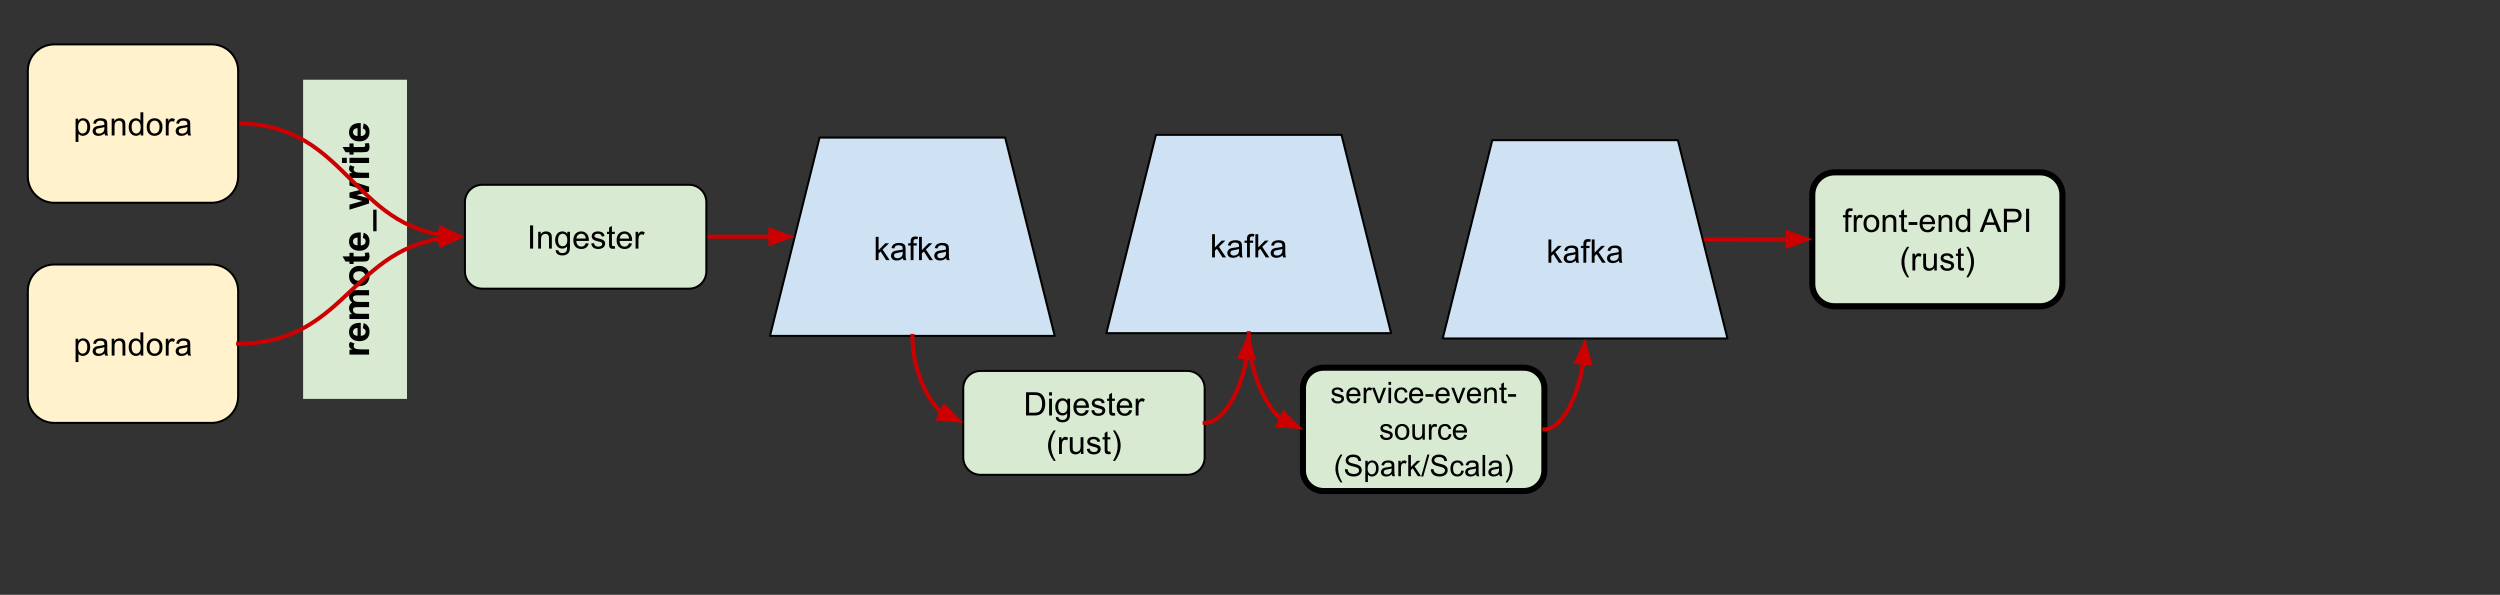 <svg version="1.1" viewBox="0.0 0.0 1232.53 293.244" fill="none" stroke="none" stroke-linecap="square" stroke-miterlimit="10" xmlns:xlink="http://www.w3.org/1999/xlink" xmlns="http://www.w3.org/2000/svg"><rect x="0.0" y="0.0" width="1232.53" height="293.244" fill="#333333" stroke="none"/><clipPath id="p.0"><path d="m0 0l1232.53 0l0 293.244l-1232.53 0l0 -293.244z" clip-rule="nonzero"/></clipPath><g clip-path="url(#p.0)"><path fill="#000000" fill-opacity="0.0" d="m0 0l1232.53 0l0 293.244l-1232.53 0z" fill-rule="evenodd"/><path fill="#d9ead3" d="m149.436 196.661l0 -157.354l51.213 0l0 157.354z" fill-rule="evenodd"/><path fill="#000000" d="m181.962 172.251l0 2.562l-9.672 0l0 -2.375l1.375 0q-0.984 -0.609 -1.281 -1.094q-0.312 -0.484 -0.312 -1.109q0 -0.875 0.484 -1.688l2.234 0.797q-0.422 0.641 -0.422 1.203q0 0.531 0.297 0.906q0.297 0.375 1.078 0.594q0.766 0.203 3.234 0.203l2.984 0zm-3.078 -10.401l0.422 -2.547q1.406 0.484 2.141 1.547q0.734 1.062 0.734 2.656q0 2.516 -1.656 3.734q-1.312 0.953 -3.328 0.953q-2.406 0 -3.766 -1.25q-1.359 -1.266 -1.359 -3.188q0 -2.156 1.422 -3.406q1.422 -1.25 4.375 -1.188l0 6.406q1.141 -0.031 1.781 -0.609q0.625 -0.594 0.625 -1.484q0 -0.594 -0.328 -1.0q-0.328 -0.422 -1.062 -0.625zm-2.594 -0.156q-1.109 0.031 -1.688 0.578q-0.578 0.547 -0.578 1.328q0 0.844 0.609 1.391q0.609 0.547 1.656 0.531l0 -3.828zm-4.0 -4.423l0 -2.359l1.312 0q-1.531 -1.266 -1.531 -3.016q0 -0.938 0.391 -1.609q0.375 -0.688 1.141 -1.125q-0.766 -0.641 -1.141 -1.375q-0.391 -0.75 -0.391 -1.578q0 -1.062 0.438 -1.797q0.422 -0.75 1.266 -1.109q0.625 -0.266 2.0 -0.266l6.188 0l0 2.562l-5.531 0q-1.438 0 -1.859 0.266q-0.547 0.344 -0.547 1.094q0 0.531 0.328 1.016q0.328 0.469 0.969 0.672q0.625 0.203 2.0 0.203l4.641 0l0 2.562l-5.297 0q-1.422 0 -1.828 0.141q-0.406 0.141 -0.609 0.422q-0.203 0.281 -0.203 0.781q0 0.594 0.328 1.062q0.312 0.469 0.922 0.688q0.594 0.203 1.984 0.203l4.703 0l0 2.562l-9.672 0zm4.703 -16.198q-1.281 0 -2.469 -0.625q-1.203 -0.625 -1.828 -1.781q-0.625 -1.156 -0.625 -2.578q0 -2.188 1.422 -3.594q1.422 -1.406 3.609 -1.406q2.188 0 3.641 1.422q1.438 1.422 1.438 3.562q0 1.328 -0.594 2.547q-0.609 1.203 -1.766 1.828q-1.172 0.625 -2.828 0.625zm0.125 -2.625q1.453 0 2.219 -0.672q0.75 -0.688 0.75 -1.688q0 -1.0 -0.75 -1.672q-0.766 -0.688 -2.234 -0.688q-1.422 0 -2.188 0.688q-0.766 0.672 -0.766 1.672q0 1.0 0.766 1.688q0.766 0.672 2.203 0.672zm-4.828 -13.802l2.031 0l0 1.75l3.906 0q1.188 0 1.391 -0.047q0.188 -0.047 0.312 -0.219q0.125 -0.188 0.125 -0.438q0 -0.359 -0.25 -1.031l2.0 -0.219q0.375 0.891 0.375 2.016q0 0.703 -0.234 1.266q-0.234 0.547 -0.594 0.812q-0.375 0.25 -1.0 0.344q-0.453 0.094 -1.812 0.094l-4.219 0l0 1.172l-2.031 0l0 -1.172l-1.922 0l-1.5 -2.578l3.422 0l0 -1.75zm6.594 -7.369l0.422 -2.547q1.406 0.484 2.141 1.547q0.734 1.062 0.734 2.656q0 2.516 -1.656 3.734q-1.312 0.953 -3.328 0.953q-2.406 0 -3.766 -1.25q-1.359 -1.266 -1.359 -3.188q0 -2.156 1.422 -3.406q1.422 -1.25 4.375 -1.188l0 6.406q1.141 -0.031 1.781 -0.609q0.625 -0.594 0.625 -1.484q0 -0.594 -0.328 -1.0q-0.328 -0.422 -1.062 -0.625zm-2.594 -0.156q-1.109 0.031 -1.688 0.578q-0.578 0.547 -0.578 1.328q0 0.844 0.609 1.391q0.609 0.547 1.656 0.531l0 -3.828zm9.359 -3.11l-1.656 0l0 -10.641l1.656 0l0 10.641zm-3.688 -13.688l-9.672 3.062l0 -2.484l6.344 -1.812l-6.344 -1.672l0 -2.469l6.344 -1.609l-6.344 -1.859l0 -2.516l9.672 3.109l0 2.453l-6.219 1.672l6.219 1.641l0 2.484zm0 -15.168l0 2.562l-9.672 0l0 -2.375l1.375 0q-0.984 -0.609 -1.281 -1.094q-0.312 -0.484 -0.312 -1.109q0 -0.875 0.484 -1.688l2.234 0.797q-0.422 0.641 -0.422 1.203q0 0.531 0.297 0.906q0.297 0.375 1.078 0.594q0.766 0.203 3.234 0.203l2.984 0zm-10.984 -4.807l-2.375 0l0 -2.562l2.375 0l0 2.562zm10.984 0l-9.672 0l0 -2.562l9.672 0l0 2.562zm-9.672 -9.621l2.031 0l0 1.75l3.906 0q1.188 0 1.391 -0.047q0.188 -0.047 0.312 -0.219q0.125 -0.188 0.125 -0.438q0 -0.359 -0.25 -1.031l2.0 -0.219q0.375 0.891 0.375 2.016q0 0.703 -0.234 1.266q-0.234 0.547 -0.594 0.812q-0.375 0.25 -1.0 0.344q-0.453 0.094 -1.812 0.094l-4.219 0l0 1.172l-2.031 0l0 -1.172l-1.922 0l-1.5 -2.578l3.422 0l0 -1.75zm6.594 -7.369l0.422 -2.547q1.406 0.484 2.141 1.547q0.734 1.062 0.734 2.656q0 2.516 -1.656 3.734q-1.312 0.953 -3.328 0.953q-2.406 0 -3.766 -1.25q-1.359 -1.266 -1.359 -3.188q0 -2.156 1.422 -3.406q1.422 -1.25 4.375 -1.188l0 6.406q1.141 -0.031 1.781 -0.609q0.625 -0.594 0.625 -1.484q0 -0.594 -0.328 -1q-0.328 -0.422 -1.062 -0.625zm-2.594 -0.156q-1.109 0.031 -1.688 0.578q-0.578 0.547 -0.578 1.328q0 0.844 0.609 1.391q0.609 0.547 1.656 0.531l0 -3.828z" fill-rule="nonzero"/><path fill="#fff2cc" d="m13.719 143.423l0 0c0 -7.187 5.826 -13.013 13.013 -13.013l77.658 0c3.451 0 6.761 1.371 9.202 3.812c2.44 2.44 3.812 5.75 3.812 9.202l0 52.052c0 7.187 -5.826 13.013 -13.013 13.013l-77.658 0l0 0c-7.187 0 -13.013 -5.826 -13.013 -13.013z" fill-rule="evenodd"/><path stroke="#000000" stroke-width="1.0" stroke-linejoin="round" stroke-linecap="butt" d="m13.719 143.423l0 0c0 -7.187 5.826 -13.013 13.013 -13.013l77.658 0c3.451 0 6.761 1.371 9.202 3.812c2.44 2.44 3.812 5.75 3.812 9.202l0 52.052c0 7.187 -5.826 13.013 -13.013 13.013l-77.658 0l0 0c-7.187 0 -13.013 -5.826 -13.013 -13.013z" fill-rule="evenodd"/><path fill="#000000" d="m37.265 178.496l0 -11.484l1.281 0l0 1.078q0.453 -0.641 1.016 -0.953q0.578 -0.312 1.391 -0.312q1.062 0 1.875 0.547q0.812 0.547 1.219 1.547q0.422 0.984 0.422 2.172q0 1.281 -0.469 2.297q-0.453 1.016 -1.328 1.562q-0.859 0.547 -1.828 0.547q-0.703 0 -1.266 -0.297q-0.547 -0.297 -0.906 -0.75l0 4.047l-1.406 0zm1.266 -7.297q0 1.609 0.641 2.375q0.656 0.766 1.578 0.766q0.938 0 1.609 -0.797q0.672 -0.797 0.672 -2.453q0 -1.594 -0.656 -2.375q-0.656 -0.797 -1.562 -0.797q-0.891 0 -1.594 0.844q-0.688 0.844 -0.688 2.438zm13.039 3.078q-0.781 0.672 -1.5 0.953q-0.719 0.266 -1.547 0.266q-1.375 0 -2.109 -0.672q-0.734 -0.672 -0.734 -1.703q0 -0.609 0.281 -1.109q0.281 -0.516 0.719 -0.812q0.453 -0.312 1.016 -0.469q0.422 -0.109 1.25 -0.203q1.703 -0.203 2.516 -0.484q0 -0.297 0 -0.375q0 -0.859 -0.391 -1.203q-0.547 -0.484 -1.609 -0.484q-0.984 0 -1.469 0.359q-0.469 0.344 -0.688 1.219l-1.375 -0.188q0.188 -0.875 0.609 -1.422q0.438 -0.547 1.25 -0.828q0.812 -0.297 1.875 -0.297q1.062 0 1.719 0.25q0.672 0.25 0.984 0.625q0.312 0.375 0.438 0.953q0.078 0.359 0.078 1.297l0 1.875q0 1.969 0.078 2.484q0.094 0.516 0.359 1.0l-1.469 0q-0.219 -0.438 -0.281 -1.031zm-0.109 -3.141q-0.766 0.312 -2.297 0.531q-0.875 0.125 -1.234 0.281q-0.359 0.156 -0.562 0.469q-0.188 0.297 -0.188 0.656q0 0.562 0.422 0.938q0.438 0.375 1.25 0.375q0.812 0 1.438 -0.344q0.641 -0.359 0.938 -0.984q0.234 -0.469 0.234 -1.406l0 -0.516zm3.602 4.172l0 -8.297l1.266 0l0 1.172q0.906 -1.359 2.641 -1.359q0.75 0 1.375 0.266q0.625 0.266 0.938 0.703q0.312 0.438 0.438 1.047q0.078 0.391 0.078 1.359l0 5.109l-1.406 0l0 -5.047q0 -0.859 -0.172 -1.281q-0.156 -0.438 -0.578 -0.688q-0.406 -0.25 -0.969 -0.25q-0.906 0 -1.562 0.578q-0.641 0.562 -0.641 2.156l0 4.531l-1.406 0zm14.273 0l0 -1.047q-0.781 1.234 -2.312 1.234q-1.0 0 -1.828 -0.547q-0.828 -0.547 -1.297 -1.531q-0.453 -0.984 -0.453 -2.25q0 -1.25 0.406 -2.25q0.422 -1.016 1.25 -1.547q0.828 -0.547 1.859 -0.547q0.75 0 1.328 0.312q0.594 0.312 0.953 0.828l0 -4.109l1.406 0l0 11.453l-1.312 0zm-4.438 -4.141q0 1.594 0.672 2.391q0.672 0.781 1.578 0.781q0.922 0 1.562 -0.75q0.656 -0.766 0.656 -2.312q0 -1.703 -0.656 -2.5q-0.656 -0.797 -1.625 -0.797q-0.938 0 -1.562 0.766q-0.625 0.766 -0.625 2.422zm7.43 -0.016q0 -2.297 1.281 -3.406q1.078 -0.922 2.609 -0.922q1.719 0 2.797 1.125q1.094 1.109 1.094 3.094q0 1.594 -0.484 2.516q-0.484 0.922 -1.406 1.438q-0.906 0.5 -2.0 0.5q-1.734 0 -2.812 -1.109q-1.078 -1.125 -1.078 -3.234zm1.453 0q0 1.594 0.688 2.391q0.703 0.797 1.75 0.797q1.047 0 1.734 -0.797q0.703 -0.797 0.703 -2.438q0 -1.531 -0.703 -2.328q-0.688 -0.797 -1.734 -0.797q-1.047 0 -1.75 0.797q-0.688 0.781 -0.688 2.375zm7.961 4.156l0 -8.297l1.266 0l0 1.25q0.484 -0.875 0.891 -1.156q0.406 -0.281 0.906 -0.281q0.703 0 1.438 0.453l-0.484 1.297q-0.516 -0.297 -1.031 -0.297q-0.453 0 -0.828 0.281q-0.359 0.266 -0.516 0.766q-0.234 0.75 -0.234 1.641l0 4.344l-1.406 0zm10.75 -1.031q-0.781 0.672 -1.5 0.953q-0.719 0.266 -1.547 0.266q-1.375 0 -2.109 -0.672q-0.734 -0.672 -0.734 -1.703q0 -0.609 0.281 -1.109q0.281 -0.516 0.719 -0.812q0.453 -0.312 1.016 -0.469q0.422 -0.109 1.25 -0.203q1.703 -0.203 2.516 -0.484q0 -0.297 0 -0.375q0 -0.859 -0.391 -1.203q-0.547 -0.484 -1.609 -0.484q-0.984 0 -1.469 0.359q-0.469 0.344 -0.688 1.219l-1.375 -0.188q0.188 -0.875 0.609 -1.422q0.438 -0.547 1.25 -0.828q0.812 -0.297 1.875 -0.297q1.062 0 1.719 0.25q0.672 0.25 0.984 0.625q0.312 0.375 0.438 0.953q0.078 0.359 0.078 1.297l0 1.875q0 1.969 0.078 2.484q0.094 0.516 0.359 1.0l-1.469 0q-0.219 -0.438 -0.281 -1.031zm-0.109 -3.141q-0.766 0.312 -2.297 0.531q-0.875 0.125 -1.234 0.281q-0.359 0.156 -0.562 0.469q-0.188 0.297 -0.188 0.656q0 0.562 0.422 0.938q0.438 0.375 1.25 0.375q0.812 0 1.438 -0.344q0.641 -0.359 0.938 -0.984q0.234 -0.469 0.234 -1.406l0 -0.516z" fill-rule="nonzero"/><path fill="#cfe2f3" d="m379.611 165.591l24.441 -97.764l91.496 0l24.441 97.764z" fill-rule="evenodd"/><path stroke="#000000" stroke-width="1.0" stroke-linejoin="round" stroke-linecap="butt" d="m379.611 165.591l24.441 -97.764l91.496 0l24.441 97.764z" fill-rule="evenodd"/><path fill="#000000" d="m431.742 128.242l0 -11.453l1.406 0l0 6.531l3.328 -3.375l1.828 0l-3.172 3.078l3.484 5.219l-1.734 0l-2.734 -4.25l-1.0 0.953l0 3.297l-1.406 0zm13.406 -1.031q-0.781 0.672 -1.5 0.953q-0.719 0.266 -1.547 0.266q-1.375 0 -2.109 -0.672q-0.734 -0.672 -0.734 -1.703q0 -0.609 0.281 -1.109q0.281 -0.516 0.719 -0.812q0.453 -0.312 1.016 -0.469q0.422 -0.109 1.25 -0.203q1.703 -0.203 2.516 -0.484q0 -0.297 0 -0.375q0 -0.859 -0.391 -1.203q-0.547 -0.484 -1.609 -0.484q-0.984 0 -1.469 0.359q-0.469 0.344 -0.688 1.219l-1.375 -0.188q0.188 -0.875 0.609 -1.422q0.438 -0.547 1.25 -0.828q0.812 -0.297 1.875 -0.297q1.062 0 1.719 0.25q0.672 0.25 0.984 0.625q0.312 0.375 0.438 0.953q0.078 0.359 0.078 1.297l0 1.875q0 1.969 0.078 2.484q0.094 0.516 0.359 1l-1.469 0q-0.219 -0.437 -0.281 -1.031zm-0.109 -3.141q-0.766 0.312 -2.297 0.531q-0.875 0.125 -1.234 0.281q-0.359 0.156 -0.562 0.469q-0.188 0.297 -0.188 0.656q0 0.562 0.422 0.938q0.438 0.375 1.25 0.375q0.812 0 1.438 -0.344q0.641 -0.359 0.938 -0.984q0.234 -0.469 0.234 -1.406l0 -0.516zm3.93 4.172l0 -7.203l-1.234 0l0 -1.094l1.234 0l0 -0.891q0 -0.828 0.156 -1.234q0.203 -0.547 0.703 -0.891q0.516 -0.344 1.438 -0.344q0.594 0 1.312 0.141l-0.203 1.234q-0.438 -0.078 -0.828 -0.078q-0.641 0 -0.906 0.281q-0.266 0.266 -0.266 1.016l0 0.766l1.609 0l0 1.094l-1.609 0l0 7.203l-1.406 0zm4.117 0l0 -11.453l1.406 0l0 6.531l3.328 -3.375l1.828 0l-3.172 3.078l3.484 5.219l-1.734 0l-2.734 -4.25l-1.0 0.953l0 3.297l-1.406 0zm13.406 -1.031q-0.781 0.672 -1.5 0.953q-0.719 0.266 -1.547 0.266q-1.375 0 -2.109 -0.672q-0.734 -0.672 -0.734 -1.703q0 -0.609 0.281 -1.109q0.281 -0.516 0.719 -0.812q0.453 -0.312 1.016 -0.469q0.422 -0.109 1.25 -0.203q1.703 -0.203 2.516 -0.484q0 -0.297 0 -0.375q0 -0.859 -0.391 -1.203q-0.547 -0.484 -1.609 -0.484q-0.984 0 -1.469 0.359q-0.469 0.344 -0.688 1.219l-1.375 -0.188q0.188 -0.875 0.609 -1.422q0.438 -0.547 1.25 -0.828q0.812 -0.297 1.875 -0.297q1.062 0 1.719 0.25q0.672 0.25 0.984 0.625q0.312 0.375 0.438 0.953q0.078 0.359 0.078 1.297l0 1.875q0 1.969 0.078 2.484q0.094 0.516 0.359 1l-1.469 0q-0.219 -0.437 -0.281 -1.031zm-0.109 -3.141q-0.766 0.312 -2.297 0.531q-0.875 0.125 -1.234 0.281q-0.359 0.156 -0.562 0.469q-0.188 0.297 -0.188 0.656q0 0.562 0.422 0.938q0.438 0.375 1.25 0.375q0.812 0 1.438 -0.344q0.641 -0.359 0.938 -0.984q0.234 -0.469 0.234 -1.406l0 -0.516z" fill-rule="nonzero"/><path fill="#d9ead3" d="m474.892 191.409l0 0c0 -4.714 3.822 -8.536 8.536 -8.536l101.952 0c2.264 0 4.435 0.899 6.036 2.5c1.601 1.601 2.5 3.772 2.5 6.036l0 34.141c0 4.714 -3.822 8.536 -8.536 8.536l-101.952 0c-4.714 0 -8.536 -3.822 -8.536 -8.536z" fill-rule="evenodd"/><path stroke="#000000" stroke-width="1.0" stroke-linejoin="round" stroke-linecap="butt" d="m474.892 191.409l0 0c0 -4.714 3.822 -8.536 8.536 -8.536l101.952 0c2.264 0 4.435 0.899 6.036 2.5c1.601 1.601 2.5 3.772 2.5 6.036l0 34.141c0 4.714 -3.822 8.536 -8.536 8.536l-101.952 0c-4.714 0 -8.536 -3.822 -8.536 -8.536z" fill-rule="evenodd"/><path fill="#000000" d="m505.85 204.84l0 -11.453l3.953 0q1.328 0 2.031 0.156q0.984 0.234 1.687 0.828q0.906 0.766 1.344 1.953q0.453 1.188 0.453 2.719q0 1.312 -0.312 2.328q-0.297 1.0 -0.781 1.656q-0.469 0.656 -1.031 1.047q-0.562 0.375 -1.375 0.578q-0.797 0.188 -1.828 0.188l-4.141 0zm1.516 -1.359l2.453 0q1.125 0 1.766 -0.203q0.656 -0.219 1.031 -0.594q0.547 -0.547 0.844 -1.453q0.297 -0.906 0.297 -2.203q0 -1.797 -0.594 -2.766q-0.578 -0.969 -1.422 -1.297q-0.609 -0.234 -1.969 -0.234l-2.406 0l0 8.75zm9.867 -8.484l0 -1.609l1.406 0l0 1.609l-1.406 0zm0 9.844l0 -8.297l1.406 0l0 8.297l-1.406 0zm3.289 0.688l1.375 0.203q0.078 0.641 0.469 0.922q0.531 0.391 1.438 0.391q0.969 0 1.5 -0.391q0.531 -0.391 0.719 -1.094q0.109 -0.422 0.109 -1.812q-0.922 1.094 -2.297 1.094q-1.719 0 -2.656 -1.234q-0.938 -1.234 -0.938 -2.969q0 -1.188 0.422 -2.188q0.438 -1.0 1.25 -1.547q0.828 -0.547 1.922 -0.547q1.469 0 2.422 1.188l0 -1.0l1.297 0l0 7.172q0 1.938 -0.391 2.75q-0.391 0.812 -1.25 1.281q-0.859 0.469 -2.109 0.469q-1.484 0 -2.406 -0.672q-0.906 -0.672 -0.875 -2.016zm1.172 -4.984q0 1.625 0.641 2.375q0.656 0.75 1.625 0.75q0.969 0 1.625 -0.734q0.656 -0.75 0.656 -2.344q0 -1.531 -0.672 -2.297q-0.672 -0.781 -1.625 -0.781q-0.938 0 -1.594 0.766q-0.656 0.766 -0.656 2.266zm13.664 1.625l1.453 0.172q-0.344 1.281 -1.281 1.984q-0.922 0.703 -2.359 0.703q-1.828 0 -2.891 -1.125q-1.062 -1.125 -1.062 -3.141q0 -2.094 1.078 -3.25q1.078 -1.156 2.797 -1.156q1.656 0 2.703 1.141q1.062 1.125 1.062 3.172q0 0.125 0 0.375l-6.188 0q0.078 1.375 0.766 2.109q0.703 0.719 1.734 0.719q0.781 0 1.328 -0.406q0.547 -0.406 0.859 -1.297zm-4.609 -2.281l4.625 0q-0.094 -1.047 -0.531 -1.562q-0.672 -0.812 -1.734 -0.812q-0.969 0 -1.641 0.656q-0.656 0.641 -0.719 1.719zm7.273 2.469l1.391 -0.219q0.109 0.844 0.641 1.297q0.547 0.438 1.5 0.438q0.969 0 1.438 -0.391q0.469 -0.406 0.469 -0.938q0 -0.469 -0.406 -0.75q-0.297 -0.188 -1.438 -0.469q-1.547 -0.391 -2.156 -0.672q-0.594 -0.297 -0.906 -0.797q-0.297 -0.5 -0.297 -1.109q0 -0.562 0.25 -1.031q0.25 -0.469 0.688 -0.781q0.328 -0.25 0.891 -0.406q0.578 -0.172 1.219 -0.172q0.984 0 1.719 0.281q0.734 0.281 1.078 0.766q0.359 0.469 0.5 1.281l-1.375 0.188q-0.094 -0.641 -0.547 -1.0q-0.453 -0.359 -1.266 -0.359q-0.969 0 -1.391 0.328q-0.406 0.312 -0.406 0.734q0 0.281 0.172 0.5q0.172 0.219 0.531 0.375q0.219 0.078 1.25 0.359q1.484 0.391 2.078 0.656q0.594 0.25 0.922 0.734q0.344 0.484 0.344 1.203q0 0.703 -0.422 1.328q-0.406 0.609 -1.188 0.953q-0.766 0.344 -1.734 0.344q-1.625 0 -2.469 -0.672q-0.844 -0.672 -1.078 -2.0zm11.625 1.219l0.203 1.25q-0.594 0.125 -1.062 0.125q-0.766 0 -1.188 -0.234q-0.422 -0.25 -0.594 -0.641q-0.172 -0.406 -0.172 -1.672l0 -4.766l-1.031 0l0 -1.094l1.031 0l0 -2.062l1.406 -0.844l0 2.906l1.406 0l0 1.094l-1.406 0l0 4.844q0 0.609 0.062 0.781q0.078 0.172 0.25 0.281q0.172 0.094 0.484 0.094q0.234 0 0.609 -0.062zm7.055 -1.406l1.453 0.172q-0.344 1.281 -1.281 1.984q-0.922 0.703 -2.359 0.703q-1.828 0 -2.891 -1.125q-1.062 -1.125 -1.062 -3.141q0 -2.094 1.078 -3.25q1.078 -1.156 2.797 -1.156q1.656 0 2.703 1.141q1.062 1.125 1.062 3.172q0 0.125 0 0.375l-6.188 0q0.078 1.375 0.766 2.109q0.703 0.719 1.734 0.719q0.781 0 1.328 -0.406q0.547 -0.406 0.859 -1.297zm-4.609 -2.281l4.625 0q-0.094 -1.047 -0.531 -1.562q-0.672 -0.812 -1.734 -0.812q-0.969 0 -1.641 0.656q-0.656 0.641 -0.719 1.719zm7.82 4.953l0 -8.297l1.266 0l0 1.25q0.484 -0.875 0.891 -1.156q0.406 -0.281 0.906 -0.281q0.703 0 1.438 0.453l-0.484 1.297q-0.516 -0.297 -1.031 -0.297q-0.453 0 -0.828 0.281q-0.359 0.266 -0.516 0.766q-0.234 0.75 -0.234 1.641l0 4.344l-1.406 0z" fill-rule="nonzero"/><path fill="#000000" d="m519.49 227.215q-1.172 -1.469 -1.984 -3.438q-0.797 -1.984 -0.797 -4.094q0 -1.859 0.609 -3.562q0.703 -1.969 2.172 -3.938l1.0 0q-0.938 1.625 -1.25 2.328q-0.469 1.078 -0.75 2.25q-0.328 1.453 -0.328 2.938q0 3.75 2.328 7.516l-1.0 0zm2.625 -3.375l0 -8.297l1.266 0l0 1.25q0.484 -0.875 0.891 -1.156q0.406 -0.281 0.906 -0.281q0.703 0 1.438 0.453l-0.484 1.297q-0.516 -0.297 -1.031 -0.297q-0.453 0 -0.828 0.281q-0.359 0.266 -0.516 0.766q-0.234 0.75 -0.234 1.641l0 4.344l-1.406 0zm10.781 0l0 -1.219q-0.969 1.406 -2.641 1.406q-0.734 0 -1.375 -0.281q-0.625 -0.281 -0.938 -0.703q-0.312 -0.438 -0.438 -1.047q-0.078 -0.422 -0.078 -1.312l0 -5.141l1.406 0l0 4.594q0 1.109 0.078 1.484q0.141 0.562 0.562 0.875q0.438 0.312 1.062 0.312q0.641 0 1.188 -0.312q0.562 -0.328 0.781 -0.891q0.234 -0.562 0.234 -1.625l0 -4.438l1.406 0l0 8.297l-1.25 0zm2.898 -2.484l1.391 -0.219q0.109 0.844 0.641 1.297q0.547 0.438 1.5 0.438q0.969 0 1.438 -0.391q0.469 -0.406 0.469 -0.938q0 -0.469 -0.406 -0.75q-0.297 -0.188 -1.438 -0.469q-1.547 -0.391 -2.156 -0.672q-0.594 -0.297 -0.906 -0.797q-0.297 -0.5 -0.297 -1.109q0 -0.562 0.25 -1.031q0.25 -0.469 0.688 -0.781q0.328 -0.25 0.891 -0.406q0.578 -0.172 1.219 -0.172q0.984 0 1.719 0.281q0.734 0.281 1.078 0.766q0.359 0.469 0.5 1.281l-1.375 0.188q-0.094 -0.641 -0.547 -1.0q-0.453 -0.359 -1.266 -0.359q-0.969 0 -1.391 0.328q-0.406 0.312 -0.406 0.734q0 0.281 0.172 0.5q0.172 0.219 0.531 0.375q0.219 0.078 1.25 0.359q1.484 0.391 2.078 0.656q0.594 0.25 0.922 0.734q0.344 0.484 0.344 1.203q0 0.703 -0.422 1.328q-0.406 0.609 -1.188 0.953q-0.766 0.344 -1.734 0.344q-1.625 0 -2.469 -0.672q-0.844 -0.672 -1.078 -2.0zm11.625 1.219l0.203 1.25q-0.594 0.125 -1.062 0.125q-0.766 0 -1.188 -0.234q-0.422 -0.25 -0.594 -0.641q-0.172 -0.406 -0.172 -1.672l0 -4.766l-1.031 0l0 -1.094l1.031 0l0 -2.062l1.406 -0.844l0 2.906l1.406 0l0 1.094l-1.406 0l0 4.844q0 0.609 0.062 0.781q0.078 0.172 0.25 0.281q0.172 0.094 0.484 0.094q0.234 0 0.609 -0.062zm2.305 4.641l-1.016 0q2.344 -3.766 2.344 -7.516q0 -1.469 -0.344 -2.922q-0.266 -1.172 -0.734 -2.25q-0.312 -0.703 -1.266 -2.344l1.016 0q1.469 1.969 2.172 3.938q0.594 1.703 0.594 3.562q0 2.109 -0.812 4.094q-0.797 1.969 -1.953 3.438z" fill-rule="nonzero"/><path fill="#000000" fill-opacity="0.0" d="m348.239 116.708l43.591 0" fill-rule="evenodd"/><path stroke="#cc0000" stroke-width="2.0" stroke-linejoin="round" stroke-linecap="butt" d="m348.239 116.708l31.591 0" fill-rule="evenodd"/><path fill="#cc0000" stroke="#cc0000" stroke-width="2.0" stroke-linecap="butt" d="m379.829 120.012l9.076 -3.303l-9.076 -3.303z" fill-rule="evenodd"/><path fill="#000000" fill-opacity="0.0" d="m117.404 169.449c27.953 0 41.929 -13.189 55.906 -26.378c13.976 -13.189 27.953 -26.378 55.906 -26.378" fill-rule="evenodd"/><path stroke="#cc0000" stroke-width="2.0" stroke-linejoin="round" stroke-linecap="butt" d="m117.404 169.449c27.953 0 41.929 -13.189 55.906 -26.378c6.988 -6.594 13.976 -13.189 22.712 -18.135c4.368 -2.473 9.172 -4.534 14.632 -5.976c1.365 -0.361 2.771 -0.683 4.221 -0.963c0.725 -0.14 1.461 -0.27 2.209 -0.388l0.166 -0.026" fill-rule="evenodd"/><path fill="#cc0000" stroke="#cc0000" stroke-width="2.0" stroke-linecap="butt" d="m217.493 120.877l8.806 -3.968l-9.296 -2.621z" fill-rule="evenodd"/><path fill="#000000" fill-opacity="0.0" d="m117.404 60.929c27.953 0 41.929 13.945 55.906 27.89c13.976 13.945 27.953 27.89 55.906 27.89" fill-rule="evenodd"/><path stroke="#cc0000" stroke-width="2.0" stroke-linejoin="round" stroke-linecap="butt" d="m117.404 60.929c27.953 0 41.929 13.945 55.906 27.89c6.988 6.972 13.976 13.945 22.712 19.174c4.368 2.615 9.172 4.794 14.632 6.319c1.365 0.381 2.771 0.722 4.221 1.018c0.725 0.148 1.461 0.285 2.209 0.411l0.169 0.028" fill-rule="evenodd"/><path fill="#cc0000" stroke="#cc0000" stroke-width="2.0" stroke-linecap="butt" d="m216.993 119.061l9.307 -2.582l-8.789 -4.005z" fill-rule="evenodd"/><path fill="#fff2cc" d="m13.719 34.903l0 0c0 -7.187 5.826 -13.013 13.013 -13.013l77.658 0c3.451 0 6.761 1.371 9.202 3.812c2.44 2.44 3.812 5.75 3.812 9.202l0 52.052c0 7.187 -5.826 13.013 -13.013 13.013l-77.658 0l0 0c-7.187 0 -13.013 -5.826 -13.013 -13.013z" fill-rule="evenodd"/><path stroke="#000000" stroke-width="1.0" stroke-linejoin="round" stroke-linecap="butt" d="m13.719 34.903l0 0c0 -7.187 5.826 -13.013 13.013 -13.013l77.658 0c3.451 0 6.761 1.371 9.202 3.812c2.44 2.44 3.812 5.75 3.812 9.202l0 52.052c0 7.187 -5.826 13.013 -13.013 13.013l-77.658 0l0 0c-7.187 0 -13.013 -5.826 -13.013 -13.013z" fill-rule="evenodd"/><path fill="#000000" d="m37.265 69.977l0 -11.484l1.281 0l0 1.078q0.453 -0.641 1.016 -0.953q0.578 -0.312 1.391 -0.312q1.062 0 1.875 0.547q0.812 0.547 1.219 1.547q0.422 0.984 0.422 2.172q0 1.281 -0.469 2.297q-0.453 1.016 -1.328 1.562q-0.859 0.547 -1.828 0.547q-0.703 0 -1.266 -0.297q-0.547 -0.297 -0.906 -0.75l0 4.047l-1.406 0zm1.266 -7.297q0 1.609 0.641 2.375q0.656 0.766 1.578 0.766q0.938 0 1.609 -0.797q0.672 -0.797 0.672 -2.453q0 -1.594 -0.656 -2.375q-0.656 -0.797 -1.562 -0.797q-0.891 0 -1.594 0.844q-0.688 0.844 -0.688 2.438zm13.039 3.078q-0.781 0.672 -1.5 0.953q-0.719 0.266 -1.547 0.266q-1.375 0 -2.109 -0.672q-0.734 -0.672 -0.734 -1.703q0 -0.609 0.281 -1.109q0.281 -0.516 0.719 -0.812q0.453 -0.312 1.016 -0.469q0.422 -0.109 1.25 -0.203q1.703 -0.203 2.516 -0.484q0 -0.297 0 -0.375q0 -0.859 -0.391 -1.203q-0.547 -0.484 -1.609 -0.484q-0.984 0 -1.469 0.359q-0.469 0.344 -0.688 1.219l-1.375 -0.188q0.188 -0.875 0.609 -1.422q0.438 -0.547 1.25 -0.828q0.812 -0.297 1.875 -0.297q1.062 0 1.719 0.25q0.672 0.25 0.984 0.625q0.312 0.375 0.438 0.953q0.078 0.359 0.078 1.297l0 1.875q0 1.969 0.078 2.484q0.094 0.516 0.359 1.0l-1.469 0q-0.219 -0.438 -0.281 -1.031zm-0.109 -3.141q-0.766 0.312 -2.297 0.531q-0.875 0.125 -1.234 0.281q-0.359 0.156 -0.562 0.469q-0.188 0.297 -0.188 0.656q0 0.562 0.422 0.938q0.438 0.375 1.25 0.375q0.812 0 1.438 -0.344q0.641 -0.359 0.938 -0.984q0.234 -0.469 0.234 -1.406l0 -0.516zm3.602 4.172l0 -8.297l1.266 0l0 1.172q0.906 -1.359 2.641 -1.359q0.75 0 1.375 0.266q0.625 0.266 0.938 0.703q0.312 0.438 0.438 1.047q0.078 0.391 0.078 1.359l0 5.109l-1.406 0l0 -5.047q0 -0.859 -0.172 -1.281q-0.156 -0.438 -0.578 -0.688q-0.406 -0.25 -0.969 -0.25q-0.906 0 -1.562 0.578q-0.641 0.562 -0.641 2.156l0 4.531l-1.406 0zm14.273 0l0 -1.047q-0.781 1.234 -2.312 1.234q-1.0 0 -1.828 -0.547q-0.828 -0.547 -1.297 -1.531q-0.453 -0.984 -0.453 -2.25q0 -1.25 0.406 -2.25q0.422 -1.016 1.25 -1.547q0.828 -0.547 1.859 -0.547q0.75 0 1.328 0.312q0.594 0.312 0.953 0.828l0 -4.109l1.406 0l0 11.453l-1.312 0zm-4.438 -4.141q0 1.594 0.672 2.391q0.672 0.781 1.578 0.781q0.922 0 1.562 -0.75q0.656 -0.766 0.656 -2.312q0 -1.703 -0.656 -2.5q-0.656 -0.797 -1.625 -0.797q-0.938 0 -1.562 0.766q-0.625 0.766 -0.625 2.422zm7.43 -0.016q0 -2.297 1.281 -3.406q1.078 -0.922 2.609 -0.922q1.719 0 2.797 1.125q1.094 1.109 1.094 3.094q0 1.594 -0.484 2.516q-0.484 0.922 -1.406 1.438q-0.906 0.5 -2.0 0.5q-1.734 0 -2.812 -1.109q-1.078 -1.125 -1.078 -3.234zm1.453 0q0 1.594 0.688 2.391q0.703 0.797 1.75 0.797q1.047 0 1.734 -0.797q0.703 -0.797 0.703 -2.438q0 -1.531 -0.703 -2.328q-0.688 -0.797 -1.734 -0.797q-1.047 0 -1.75 0.797q-0.688 0.781 -0.688 2.375zm7.961 4.156l0 -8.297l1.266 0l0 1.25q0.484 -0.875 0.891 -1.156q0.406 -0.281 0.906 -0.281q0.703 0 1.438 0.453l-0.484 1.297q-0.516 -0.297 -1.031 -0.297q-0.453 0 -0.828 0.281q-0.359 0.266 -0.516 0.766q-0.234 0.75 -0.234 1.641l0 4.344l-1.406 0zm10.75 -1.031q-0.781 0.672 -1.5 0.953q-0.719 0.266 -1.547 0.266q-1.375 0 -2.109 -0.672q-0.734 -0.672 -0.734 -1.703q0 -0.609 0.281 -1.109q0.281 -0.516 0.719 -0.812q0.453 -0.312 1.016 -0.469q0.422 -0.109 1.25 -0.203q1.703 -0.203 2.516 -0.484q0 -0.297 0 -0.375q0 -0.859 -0.391 -1.203q-0.547 -0.484 -1.609 -0.484q-0.984 0 -1.469 0.359q-0.469 0.344 -0.688 1.219l-1.375 -0.188q0.188 -0.875 0.609 -1.422q0.438 -0.547 1.25 -0.828q0.812 -0.297 1.875 -0.297q1.062 0 1.719 0.25q0.672 0.25 0.984 0.625q0.312 0.375 0.438 0.953q0.078 0.359 0.078 1.297l0 1.875q0 1.969 0.078 2.484q0.094 0.516 0.359 1.0l-1.469 0q-0.219 -0.438 -0.281 -1.031zm-0.109 -3.141q-0.766 0.312 -2.297 0.531q-0.875 0.125 -1.234 0.281q-0.359 0.156 -0.562 0.469q-0.188 0.297 -0.188 0.656q0 0.562 0.422 0.938q0.438 0.375 1.25 0.375q0.812 0 1.438 -0.344q0.641 -0.359 0.938 -0.984q0.234 -0.469 0.234 -1.406l0 -0.516z" fill-rule="nonzero"/><path fill="#000000" fill-opacity="0.0" d="m449.8 165.591c0 21.449 12.551 42.898 25.102 42.898" fill-rule="evenodd"/><path stroke="#cc0000" stroke-width="2.0" stroke-linejoin="round" stroke-linecap="butt" d="m449.8 165.591c0 10.724 3.138 21.449 7.844 29.492c1.177 2.011 2.451 3.854 3.8 5.488c0.674 0.817 1.367 1.581 2.075 2.288c0.088 0.088 0.177 0.176 0.266 0.262l0.262 0.252" fill-rule="evenodd"/><path fill="#cc0000" stroke="#cc0000" stroke-width="2.0" stroke-linecap="butt" d="m462.639 206.362l9.618 0.88l-6.802 -6.857z" fill-rule="evenodd"/><path fill="#000000" fill-opacity="0.0" d="m593.916 208.48c10.85 0 21.701 -22.11 21.701 -44.22" fill-rule="evenodd"/><path stroke="#cc0000" stroke-width="2.0" stroke-linejoin="round" stroke-linecap="butt" d="m593.916 208.48c5.425 0 10.85 -5.528 14.919 -13.819c2.034 -4.146 3.73 -8.982 4.917 -14.164c0.297 -1.296 0.562 -2.613 0.792 -3.946l0.055 -0.334" fill-rule="evenodd"/><path fill="#cc0000" stroke="#cc0000" stroke-width="2.0" stroke-linecap="butt" d="m617.891 176.496l-2.522 -9.324l-4.061 8.763z" fill-rule="evenodd"/><path fill="#cfe2f3" d="m545.443 164.257l24.441 -97.764l91.496 0l24.441 97.764z" fill-rule="evenodd"/><path stroke="#000000" stroke-width="1.0" stroke-linejoin="round" stroke-linecap="butt" d="m545.443 164.257l24.441 -97.764l91.496 0l24.441 97.764z" fill-rule="evenodd"/><path fill="#000000" d="m597.574 126.909l0 -11.453l1.406 0l0 6.531l3.328 -3.375l1.828 0l-3.172 3.078l3.484 5.219l-1.734 0l-2.734 -4.25l-1.0 0.953l0 3.297l-1.406 0zm13.406 -1.031q-0.781 0.672 -1.5 0.953q-0.719 0.266 -1.547 0.266q-1.375 0 -2.109 -0.672q-0.734 -0.672 -0.734 -1.703q0 -0.609 0.281 -1.109q0.281 -0.516 0.719 -0.812q0.453 -0.312 1.016 -0.469q0.422 -0.109 1.25 -0.203q1.703 -0.203 2.516 -0.484q0 -0.297 0 -0.375q0 -0.859 -0.391 -1.203q-0.547 -0.484 -1.609 -0.484q-0.984 0 -1.469 0.359q-0.469 0.344 -0.688 1.219l-1.375 -0.188q0.188 -0.875 0.609 -1.422q0.438 -0.547 1.25 -0.828q0.812 -0.297 1.875 -0.297q1.062 0 1.719 0.25q0.672 0.25 0.984 0.625q0.312 0.375 0.438 0.953q0.078 0.359 0.078 1.297l0 1.875q0 1.969 0.078 2.484q0.094 0.516 0.359 1.0l-1.469 0q-0.219 -0.438 -0.281 -1.031zm-0.109 -3.141q-0.766 0.312 -2.297 0.531q-0.875 0.125 -1.234 0.281q-0.359 0.156 -0.562 0.469q-0.188 0.297 -0.188 0.656q0 0.562 0.422 0.938q0.438 0.375 1.25 0.375q0.812 0 1.438 -0.344q0.641 -0.359 0.938 -0.984q0.234 -0.469 0.234 -1.406l0 -0.516zm3.93 4.172l0 -7.203l-1.234 0l0 -1.094l1.234 0l0 -0.891q0 -0.828 0.156 -1.234q0.203 -0.547 0.703 -0.891q0.516 -0.344 1.438 -0.344q0.594 0 1.312 0.141l-0.203 1.234q-0.438 -0.078 -0.828 -0.078q-0.641 0 -0.906 0.281q-0.266 0.266 -0.266 1.016l0 0.766l1.609 0l0 1.094l-1.609 0l0 7.203l-1.406 0zm4.117 0l0 -11.453l1.406 0l0 6.531l3.328 -3.375l1.828 0l-3.172 3.078l3.484 5.219l-1.734 0l-2.734 -4.25l-1.0 0.953l0 3.297l-1.406 0zm13.406 -1.031q-0.781 0.672 -1.5 0.953q-0.719 0.266 -1.547 0.266q-1.375 0 -2.109 -0.672q-0.734 -0.672 -0.734 -1.703q0 -0.609 0.281 -1.109q0.281 -0.516 0.719 -0.812q0.453 -0.312 1.016 -0.469q0.422 -0.109 1.25 -0.203q1.703 -0.203 2.516 -0.484q0 -0.297 0 -0.375q0 -0.859 -0.391 -1.203q-0.547 -0.484 -1.609 -0.484q-0.984 0 -1.469 0.359q-0.469 0.344 -0.688 1.219l-1.375 -0.188q0.188 -0.875 0.609 -1.422q0.438 -0.547 1.25 -0.828q0.812 -0.297 1.875 -0.297q1.062 0 1.719 0.25q0.672 0.25 0.984 0.625q0.312 0.375 0.438 0.953q0.078 0.359 0.078 1.297l0 1.875q0 1.969 0.078 2.484q0.094 0.516 0.359 1.0l-1.469 0q-0.219 -0.438 -0.281 -1.031zm-0.109 -3.141q-0.766 0.312 -2.297 0.531q-0.875 0.125 -1.234 0.281q-0.359 0.156 -0.562 0.469q-0.188 0.297 -0.188 0.656q0 0.562 0.422 0.938q0.438 0.375 1.25 0.375q0.812 0 1.438 -0.344q0.641 -0.359 0.938 -0.984q0.234 -0.469 0.234 -1.406l0 -0.516z" fill-rule="nonzero"/><path fill="#d9ead3" d="m229.215 99.638l0 0c0 -4.714 3.822 -8.536 8.536 -8.536l101.952 0c2.264 0 4.435 0.899 6.036 2.5c1.601 1.601 2.5 3.772 2.5 6.036l0 34.141c0 4.714 -3.822 8.536 -8.536 8.536l-101.952 0c-4.714 0 -8.536 -3.822 -8.536 -8.536z" fill-rule="evenodd"/><path stroke="#000000" stroke-width="1.0" stroke-linejoin="round" stroke-linecap="butt" d="m229.215 99.638l0 0c0 -4.714 3.822 -8.536 8.536 -8.536l101.952 0c2.264 0 4.435 0.899 6.036 2.5c1.601 1.601 2.5 3.772 2.5 6.036l0 34.141c0 4.714 -3.822 8.536 -8.536 8.536l-101.952 0c-4.714 0 -8.536 -3.822 -8.536 -8.536z" fill-rule="evenodd"/><path fill="#000000" d="m261.321 122.568l0 -11.453l1.516 0l0 11.453l-1.516 0zm4.008 0l0 -8.297l1.266 0l0 1.172q0.906 -1.359 2.641 -1.359q0.75 0 1.375 0.266q0.625 0.266 0.938 0.703q0.312 0.438 0.438 1.047q0.078 0.391 0.078 1.359l0 5.109l-1.406 0l0 -5.047q0 -0.859 -0.172 -1.281q-0.156 -0.438 -0.578 -0.688q-0.406 -0.25 -0.969 -0.25q-0.906 0 -1.562 0.578q-0.641 0.562 -0.641 2.156l0 4.531l-1.406 0zm8.633 0.688l1.375 0.203q0.078 0.641 0.469 0.922q0.531 0.391 1.438 0.391q0.969 0 1.5 -0.391q0.531 -0.391 0.719 -1.094q0.109 -0.422 0.109 -1.812q-0.922 1.094 -2.297 1.094q-1.719 0 -2.656 -1.234q-0.938 -1.234 -0.938 -2.969q0 -1.188 0.422 -2.188q0.438 -1.0 1.25 -1.547q0.828 -0.547 1.922 -0.547q1.469 0 2.422 1.188l0 -1.0l1.297 0l0 7.172q0 1.938 -0.391 2.75q-0.391 0.812 -1.25 1.281q-0.859 0.469 -2.109 0.469q-1.484 0 -2.406 -0.672q-0.906 -0.672 -0.875 -2.016zm1.172 -4.984q0 1.625 0.641 2.375q0.656 0.75 1.625 0.75q0.969 0 1.625 -0.734q0.656 -0.75 0.656 -2.344q0 -1.531 -0.672 -2.297q-0.672 -0.781 -1.625 -0.781q-0.938 0 -1.594 0.766q-0.656 0.766 -0.656 2.266zm13.664 1.625l1.453 0.172q-0.344 1.281 -1.281 1.984q-0.922 0.703 -2.359 0.703q-1.828 0 -2.891 -1.125q-1.062 -1.125 -1.062 -3.141q0 -2.094 1.078 -3.25q1.078 -1.156 2.797 -1.156q1.656 0 2.703 1.141q1.062 1.125 1.062 3.172q0 0.125 0 0.375l-6.188 0q0.078 1.375 0.766 2.109q0.703 0.719 1.734 0.719q0.781 0 1.328 -0.406q0.547 -0.406 0.859 -1.297zm-4.609 -2.281l4.625 0q-0.094 -1.047 -0.531 -1.562q-0.672 -0.812 -1.734 -0.812q-0.969 0 -1.641 0.656q-0.656 0.641 -0.719 1.719zm7.273 2.469l1.391 -0.219q0.109 0.844 0.641 1.297q0.547 0.438 1.5 0.438q0.969 0 1.438 -0.391q0.469 -0.406 0.469 -0.938q0 -0.469 -0.406 -0.75q-0.297 -0.188 -1.438 -0.469q-1.547 -0.391 -2.156 -0.672q-0.594 -0.297 -0.906 -0.797q-0.297 -0.5 -0.297 -1.109q0 -0.562 0.25 -1.031q0.25 -0.469 0.688 -0.781q0.328 -0.25 0.891 -0.406q0.578 -0.172 1.219 -0.172q0.984 0 1.719 0.281q0.734 0.281 1.078 0.766q0.359 0.469 0.5 1.281l-1.375 0.188q-0.094 -0.641 -0.547 -1.0q-0.453 -0.359 -1.266 -0.359q-0.969 0 -1.391 0.328q-0.406 0.312 -0.406 0.734q0 0.281 0.172 0.5q0.172 0.219 0.531 0.375q0.219 0.078 1.25 0.359q1.484 0.391 2.078 0.656q0.594 0.25 0.922 0.734q0.344 0.484 0.344 1.203q0 0.703 -0.422 1.328q-0.406 0.609 -1.188 0.953q-0.766 0.344 -1.734 0.344q-1.625 0 -2.469 -0.672q-0.844 -0.672 -1.078 -2.0zm11.625 1.219l0.203 1.25q-0.594 0.125 -1.062 0.125q-0.766 0 -1.188 -0.234q-0.422 -0.25 -0.594 -0.641q-0.172 -0.406 -0.172 -1.672l0 -4.766l-1.031 0l0 -1.094l1.031 0l0 -2.062l1.406 -0.844l0 2.906l1.406 0l0 1.094l-1.406 0l0 4.844q0 0.609 0.062 0.781q0.078 0.172 0.25 0.281q0.172 0.094 0.484 0.094q0.234 0 0.609 -0.062zm7.055 -1.406l1.453 0.172q-0.344 1.281 -1.281 1.984q-0.922 0.703 -2.359 0.703q-1.828 0 -2.891 -1.125q-1.062 -1.125 -1.062 -3.141q0 -2.094 1.078 -3.25q1.078 -1.156 2.797 -1.156q1.656 0 2.703 1.141q1.062 1.125 1.062 3.172q0 0.125 0 0.375l-6.188 0q0.078 1.375 0.766 2.109q0.703 0.719 1.734 0.719q0.781 0 1.328 -0.406q0.547 -0.406 0.859 -1.297zm-4.609 -2.281l4.625 0q-0.094 -1.047 -0.531 -1.562q-0.672 -0.812 -1.734 -0.812q-0.969 0 -1.641 0.656q-0.656 0.641 -0.719 1.719zm7.82 4.953l0 -8.297l1.266 0l0 1.25q0.484 -0.875 0.891 -1.156q0.406 -0.281 0.906 -0.281q0.703 0 1.438 0.453l-0.484 1.297q-0.516 -0.297 -1.031 -0.297q-0.453 0 -0.828 0.281q-0.359 0.266 -0.516 0.766q-0.234 0.75 -0.234 1.641l0 4.344l-1.406 0z" fill-rule="nonzero"/><path fill="#d9ead3" d="m893.476 95.979l0 0c0 -6.077 4.926 -11.003 11.003 -11.003l101.301 0c2.918 0 5.717 1.159 7.78 3.223c2.063 2.063 3.223 4.862 3.223 7.78l0 44.01c0 6.077 -4.926 11.003 -11.003 11.003l-101.301 0l0 0c-6.077 0 -11.003 -4.926 -11.003 -11.003z" fill-rule="evenodd"/><path stroke="#000000" stroke-width="3.0" stroke-linejoin="round" stroke-linecap="butt" d="m893.476 95.979l0 0c0 -6.077 4.926 -11.003 11.003 -11.003l101.301 0c2.918 0 5.717 1.159 7.78 3.223c2.063 2.063 3.223 4.862 3.223 7.78l0 44.01c0 6.077 -4.926 11.003 -11.003 11.003l-101.301 0l0 0c-6.077 0 -11.003 -4.926 -11.003 -11.003z" fill-rule="evenodd"/><path fill="#000000" d="m909.825 114.344l0 -7.203l-1.234 0l0 -1.094l1.234 0l0 -0.891q0 -0.828 0.156 -1.234q0.203 -0.547 0.703 -0.891q0.516 -0.344 1.438 -0.344q0.594 0 1.312 0.141l-0.203 1.234q-0.438 -0.078 -0.828 -0.078q-0.641 0 -0.906 0.281q-0.266 0.266 -0.266 1.016l0 0.766l1.609 0l0 1.094l-1.609 0l0 7.203l-1.406 0zm4.102 0l0 -8.297l1.266 0l0 1.25q0.484 -0.875 0.891 -1.156q0.406 -0.281 0.906 -0.281q0.703 0 1.438 0.453l-0.484 1.297q-0.516 -0.297 -1.031 -0.297q-0.453 0 -0.828 0.281q-0.359 0.266 -0.516 0.766q-0.234 0.75 -0.234 1.641l0 4.344l-1.406 0zm4.812 -4.156q0 -2.297 1.281 -3.406q1.078 -0.922 2.609 -0.922q1.719 0 2.797 1.125q1.094 1.109 1.094 3.094q0 1.594 -0.484 2.516q-0.484 0.922 -1.406 1.438q-0.906 0.5 -2.0 0.5q-1.734 0 -2.812 -1.109q-1.078 -1.125 -1.078 -3.234zm1.453 0q0 1.594 0.688 2.391q0.703 0.797 1.75 0.797q1.047 0 1.734 -0.797q0.703 -0.797 0.703 -2.438q0 -1.531 -0.703 -2.328q-0.688 -0.797 -1.734 -0.797q-1.047 0 -1.75 0.797q-0.688 0.781 -0.688 2.375zm7.977 4.156l0 -8.297l1.266 0l0 1.172q0.906 -1.359 2.641 -1.359q0.75 0 1.375 0.266q0.625 0.266 0.938 0.703q0.312 0.438 0.438 1.047q0.078 0.391 0.078 1.359l0 5.109l-1.406 0l0 -5.047q0 -0.859 -0.172 -1.281q-0.156 -0.438 -0.578 -0.688q-0.406 -0.25 -0.969 -0.25q-0.906 0 -1.562 0.578q-0.641 0.562 -0.641 2.156l0 4.531l-1.406 0zm11.961 -1.266l0.203 1.25q-0.594 0.125 -1.062 0.125q-0.766 0 -1.188 -0.234q-0.422 -0.25 -0.594 -0.641q-0.172 -0.406 -0.172 -1.672l0 -4.766l-1.031 0l0 -1.094l1.031 0l0 -2.062l1.406 -0.844l0 2.906l1.406 0l0 1.094l-1.406 0l0 4.844q0 0.609 0.062 0.781q0.078 0.172 0.25 0.281q0.172 0.094 0.484 0.094q0.234 0 0.609 -0.062zm0.836 -2.172l0 -1.422l4.312 0l0 1.422l-4.312 0zm11.547 0.766l1.453 0.172q-0.344 1.281 -1.281 1.984q-0.922 0.703 -2.359 0.703q-1.828 0 -2.891 -1.125q-1.062 -1.125 -1.062 -3.141q0 -2.094 1.078 -3.25q1.078 -1.156 2.797 -1.156q1.656 0 2.703 1.141q1.062 1.125 1.062 3.172q0 0.125 0 0.375l-6.188 0q0.078 1.375 0.766 2.109q0.703 0.719 1.734 0.719q0.781 0 1.328 -0.406q0.547 -0.406 0.859 -1.297zm-4.609 -2.281l4.625 0q-0.094 -1.047 -0.531 -1.562q-0.672 -0.812 -1.734 -0.812q-0.969 0 -1.641 0.656q-0.656 0.641 -0.719 1.719zm7.836 4.953l0 -8.297l1.266 0l0 1.172q0.906 -1.359 2.641 -1.359q0.75 0 1.375 0.266q0.625 0.266 0.938 0.703q0.312 0.438 0.438 1.047q0.078 0.391 0.078 1.359l0 5.109l-1.406 0l0 -5.047q0 -0.859 -0.172 -1.281q-0.156 -0.438 -0.578 -0.688q-0.406 -0.25 -0.969 -0.25q-0.906 0 -1.562 0.578q-0.641 0.562 -0.641 2.156l0 4.531l-1.406 0zm14.273 0l0 -1.047q-0.781 1.234 -2.312 1.234q-1.0 0 -1.828 -0.547q-0.828 -0.547 -1.297 -1.531q-0.453 -0.984 -0.453 -2.25q0 -1.25 0.406 -2.25q0.422 -1.016 1.25 -1.547q0.828 -0.547 1.859 -0.547q0.75 0 1.328 0.312q0.594 0.312 0.953 0.828l0 -4.109l1.406 0l0 11.453l-1.312 0zm-4.438 -4.141q0 1.594 0.672 2.391q0.672 0.781 1.578 0.781q0.922 0 1.562 -0.75q0.656 -0.766 0.656 -2.312q0 -1.703 -0.656 -2.5q-0.656 -0.797 -1.625 -0.797q-0.938 0 -1.562 0.766q-0.625 0.766 -0.625 2.422zm10.43 4.141l4.406 -11.453l1.641 0l4.688 11.453l-1.734 0l-1.328 -3.469l-4.797 0l-1.25 3.469l-1.625 0zm3.312 -4.703l3.891 0l-1.203 -3.172q-0.547 -1.453 -0.812 -2.375q-0.219 1.094 -0.609 2.188l-1.266 3.359zm8.625 4.703l0 -11.453l4.328 0q1.141 0 1.734 0.109q0.844 0.141 1.406 0.531q0.578 0.391 0.922 1.109q0.359 0.703 0.359 1.562q0 1.453 -0.938 2.469q-0.922 1.016 -3.359 1.016l-2.938 0l0 4.656l-1.516 0zm1.516 -6.016l2.969 0q1.469 0 2.078 -0.547q0.625 -0.547 0.625 -1.531q0 -0.719 -0.375 -1.234q-0.359 -0.516 -0.953 -0.672q-0.375 -0.109 -1.406 -0.109l-2.938 0l0 4.094zm9.422 6.016l0 -11.453l1.516 0l0 11.453l-1.516 0z" fill-rule="nonzero"/><path fill="#000000" d="m940.216 136.719q-1.172 -1.469 -1.984 -3.438q-0.797 -1.984 -0.797 -4.094q0 -1.859 0.609 -3.562q0.703 -1.969 2.172 -3.938l1.0 0q-0.938 1.625 -1.25 2.328q-0.469 1.078 -0.75 2.25q-0.328 1.453 -0.328 2.938q0 3.75 2.328 7.516l-1.0 0zm2.625 -3.375l0 -8.297l1.266 0l0 1.25q0.484 -0.875 0.891 -1.156q0.406 -0.281 0.906 -0.281q0.703 0 1.438 0.453l-0.484 1.297q-0.516 -0.297 -1.031 -0.297q-0.453 0 -0.828 0.281q-0.359 0.266 -0.516 0.766q-0.234 0.75 -0.234 1.641l0 4.344l-1.406 0zm10.781 0l0 -1.219q-0.969 1.406 -2.641 1.406q-0.734 0 -1.375 -0.281q-0.625 -0.281 -0.938 -0.703q-0.312 -0.438 -0.438 -1.047q-0.078 -0.422 -0.078 -1.312l0 -5.141l1.406 0l0 4.594q0 1.109 0.078 1.484q0.141 0.562 0.562 0.875q0.438 0.312 1.062 0.312q0.641 0 1.188 -0.312q0.562 -0.328 0.781 -0.891q0.234 -0.562 0.234 -1.625l0 -4.438l1.406 0l0 8.297l-1.25 0zm2.898 -2.484l1.391 -0.219q0.109 0.844 0.641 1.297q0.547 0.438 1.5 0.438q0.969 0 1.438 -0.391q0.469 -0.406 0.469 -0.938q0 -0.469 -0.406 -0.75q-0.297 -0.188 -1.438 -0.469q-1.547 -0.391 -2.156 -0.672q-0.594 -0.297 -0.906 -0.797q-0.297 -0.5 -0.297 -1.109q0 -0.562 0.25 -1.031q0.25 -0.469 0.688 -0.781q0.328 -0.25 0.891 -0.406q0.578 -0.172 1.219 -0.172q0.984 0 1.719 0.281q0.734 0.281 1.078 0.766q0.359 0.469 0.5 1.281l-1.375 0.188q-0.094 -0.641 -0.547 -1.0q-0.453 -0.359 -1.266 -0.359q-0.969 0 -1.391 0.328q-0.406 0.312 -0.406 0.734q0 0.281 0.172 0.5q0.172 0.219 0.531 0.375q0.219 0.078 1.25 0.359q1.484 0.391 2.078 0.656q0.594 0.25 0.922 0.734q0.344 0.484 0.344 1.203q0 0.703 -0.422 1.328q-0.406 0.609 -1.188 0.953q-0.766 0.344 -1.734 0.344q-1.625 0 -2.469 -0.672q-0.844 -0.672 -1.078 -2.0zm11.625 1.219l0.203 1.25q-0.594 0.125 -1.062 0.125q-0.766 0 -1.188 -0.234q-0.422 -0.25 -0.594 -0.641q-0.172 -0.406 -0.172 -1.672l0 -4.766l-1.031 0l0 -1.094l1.031 0l0 -2.062l1.406 -0.844l0 2.906l1.406 0l0 1.094l-1.406 0l0 4.844q0 0.609 0.062 0.781q0.078 0.172 0.25 0.281q0.172 0.094 0.484 0.094q0.234 0 0.609 -0.062zm2.305 4.641l-1.016 0q2.344 -3.766 2.344 -7.516q0 -1.469 -0.344 -2.922q-0.266 -1.172 -0.734 -2.25q-0.312 -0.703 -1.266 -2.344l1.016 0q1.469 1.969 2.172 3.938q0.594 1.703 0.594 3.562q0 2.109 -0.812 4.094q-0.797 1.969 -1.953 3.438z" fill-rule="nonzero"/><path fill="#000000" fill-opacity="0.0" d="m893.476 117.984c-10.455 0 -14.155 0.016 -20.911 0.031c-6.756 0.016 -16.568 0.031 -33.136 0.031" fill-rule="evenodd"/><path stroke="#cc0000" stroke-width="2.0" stroke-linejoin="round" stroke-linecap="butt" d="m881.476 117.994l-8.911 0.021c-6.756 0.016 -16.568 0.031 -33.136 0.031" fill-rule="evenodd"/><path fill="#cc0000" stroke="#cc0000" stroke-width="2.0" stroke-linecap="butt" d="m881.479 121.298l9.073 -3.311l-9.079 -3.296z" fill-rule="evenodd"/><path fill="#cfe2f3" d="m711.277 166.866l24.441 -97.764l91.496 0l24.441 97.764z" fill-rule="evenodd"/><path stroke="#000000" stroke-width="1.0" stroke-linejoin="round" stroke-linecap="butt" d="m711.277 166.866l24.441 -97.764l91.496 0l24.441 97.764z" fill-rule="evenodd"/><path fill="#000000" d="m763.407 129.518l0 -11.453l1.406 0l0 6.531l3.328 -3.375l1.828 0l-3.172 3.078l3.484 5.219l-1.734 0l-2.734 -4.25l-1.0 0.953l0 3.297l-1.406 0zm13.406 -1.031q-0.781 0.672 -1.5 0.953q-0.719 0.266 -1.547 0.266q-1.375 0 -2.109 -0.672q-0.734 -0.672 -0.734 -1.703q0 -0.609 0.281 -1.109q0.281 -0.516 0.719 -0.812q0.453 -0.312 1.016 -0.469q0.422 -0.109 1.25 -0.203q1.703 -0.203 2.516 -0.484q0 -0.297 0 -0.375q0 -0.859 -0.391 -1.203q-0.547 -0.484 -1.609 -0.484q-0.984 0 -1.469 0.359q-0.469 0.344 -0.688 1.219l-1.375 -0.188q0.188 -0.875 0.609 -1.422q0.438 -0.547 1.25 -0.828q0.812 -0.297 1.875 -0.297q1.062 0 1.719 0.25q0.672 0.25 0.984 0.625q0.312 0.375 0.438 0.953q0.078 0.359 0.078 1.297l0 1.875q0 1.969 0.078 2.484q0.094 0.516 0.359 1.0l-1.469 0q-0.219 -0.438 -0.281 -1.031zm-0.109 -3.141q-0.766 0.312 -2.297 0.531q-0.875 0.125 -1.234 0.281q-0.359 0.156 -0.562 0.469q-0.188 0.297 -0.188 0.656q0 0.562 0.422 0.938q0.438 0.375 1.25 0.375q0.812 0 1.438 -0.344q0.641 -0.359 0.938 -0.984q0.234 -0.469 0.234 -1.406l0 -0.516zm3.93 4.172l0 -7.203l-1.234 0l0 -1.094l1.234 0l0 -0.891q0 -0.828 0.156 -1.234q0.203 -0.547 0.703 -0.891q0.516 -0.344 1.438 -0.344q0.594 0 1.312 0.141l-0.203 1.234q-0.438 -0.078 -0.828 -0.078q-0.641 0 -0.906 0.281q-0.266 0.266 -0.266 1.016l0 0.766l1.609 0l0 1.094l-1.609 0l0 7.203l-1.406 0zm4.117 0l0 -11.453l1.406 0l0 6.531l3.328 -3.375l1.828 0l-3.172 3.078l3.484 5.219l-1.734 0l-2.734 -4.25l-1.0 0.953l0 3.297l-1.406 0zm13.406 -1.031q-0.781 0.672 -1.5 0.953q-0.719 0.266 -1.547 0.266q-1.375 0 -2.109 -0.672q-0.734 -0.672 -0.734 -1.703q0 -0.609 0.281 -1.109q0.281 -0.516 0.719 -0.812q0.453 -0.312 1.016 -0.469q0.422 -0.109 1.25 -0.203q1.703 -0.203 2.516 -0.484q0 -0.297 0 -0.375q0 -0.859 -0.391 -1.203q-0.547 -0.484 -1.609 -0.484q-0.984 0 -1.469 0.359q-0.469 0.344 -0.688 1.219l-1.375 -0.188q0.188 -0.875 0.609 -1.422q0.438 -0.547 1.25 -0.828q0.812 -0.297 1.875 -0.297q1.062 0 1.719 0.25q0.672 0.25 0.984 0.625q0.312 0.375 0.438 0.953q0.078 0.359 0.078 1.297l0 1.875q0 1.969 0.078 2.484q0.094 0.516 0.359 1.0l-1.469 0q-0.219 -0.438 -0.281 -1.031zm-0.109 -3.141q-0.766 0.312 -2.297 0.531q-0.875 0.125 -1.234 0.281q-0.359 0.156 -0.562 0.469q-0.188 0.297 -0.188 0.656q0 0.562 0.422 0.938q0.438 0.375 1.25 0.375q0.812 0 1.438 -0.344q0.641 -0.359 0.938 -0.984q0.234 -0.469 0.234 -1.406l0 -0.516z" fill-rule="nonzero"/><path fill="#d9ead3" d="m642.383 191.421l0 0c0.003 -5.595 4.541 -10.131 10.137 -10.131l98.761 0c2.687 0 5.263 1.067 7.162 2.967c1.899 1.9 2.965 4.477 2.964 7.164l-0.021 40.525c-0.003 5.595 -4.541 10.131 -10.137 10.131l-98.761 0c-5.595 0 -10.129 -4.536 -10.126 -10.131z" fill-rule="evenodd"/><path stroke="#000000" stroke-width="3.0" stroke-linejoin="round" stroke-linecap="butt" d="m642.383 191.421l0 0c0.003 -5.595 4.541 -10.131 10.137 -10.131l98.761 0c2.687 0 5.263 1.067 7.162 2.967c1.899 1.9 2.965 4.477 2.964 7.164l-0.021 40.525c-0.003 5.595 -4.541 10.131 -10.137 10.131l-98.761 0c-5.595 0 -10.129 -4.536 -10.126 -10.131z" fill-rule="evenodd"/><path fill="#000000" d="m656.326 196.497l1.266 -0.203q0.109 0.766 0.593 1.172q0.5 0.406 1.375 0.406q0.891 0 1.313 -0.359q0.438 -0.359 0.438 -0.844q2.4414062E-4 -0.438 -0.375 -0.688q-0.266 -0.172 -1.312 -0.438q-1.422 -0.359 -1.968 -0.609q-0.547 -0.266 -0.828 -0.734q-0.281 -0.469 -0.281 -1.016q2.4414062E-4 -0.516 0.219 -0.938q0.235 -0.438 0.641 -0.734q0.297 -0.219 0.813 -0.359q0.531 -0.156 1.125 -0.156q0.891 0 1.562 0.266q0.672 0.25 1 0.688q0.328 0.438 0.437 1.172l-1.25 0.172q-0.093 -0.578 -0.5 -0.906q-0.406 -0.344 -1.156 -0.344q-0.891 0 -1.281 0.297q-0.375 0.297 -0.375 0.688q-1.2207031E-4 0.25 0.156 0.453q0.156 0.203 0.5 0.344q0.187 0.078 1.14 0.328q1.359 0.359 1.89 0.594q0.547 0.234 0.859 0.688q0.312 0.438 0.312 1.094q-3.6621094E-4 0.641 -0.376 1.219q-0.375 0.562 -1.094 0.875q-0.703 0.312 -1.594 0.312q-1.484 0 -2.265 -0.609q-0.765 -0.625 -0.983 -1.828zm13.047 -0.188l1.328 0.172q-0.313 1.172 -1.173 1.812q-0.844 0.641 -2.172 0.641q-1.672 0 -2.656 -1.016q-0.968 -1.031 -0.967 -2.891q0.001 -1.922 0.986 -2.969q1.001 -1.062 2.579 -1.062q1.516 0 2.484 1.031q0.968 1.031 0.967 2.922q-6.1035156E-5 0.109 -0.016 0.344l-5.656 0q0.062 1.25 0.702 1.922q0.64 0.656 1.593 0.656q0.703 0 1.203 -0.359q0.5 -0.375 0.798 -1.203zm-4.233 -2.078l4.25 0q-0.093 -0.953 -0.484 -1.438q-0.625 -0.75 -1.609 -0.75q-0.875 0 -1.485 0.594q-0.61 0.594 -0.673 1.594zm7.164 4.531l0.004 -7.594l1.156 0l-6.1035156E-4 1.141q0.454 -0.797 0.829 -1.047q0.375 -0.266 0.813 -0.266q0.656 0 1.328 0.406l-0.438 1.203q-0.469 -0.281 -0.953 -0.281q-0.422 0 -0.766 0.25q-0.328 0.25 -0.469 0.703q-0.219 0.688 -0.22 1.5l-0.002 3.984l-1.281 0zm7.006 0l-2.887 -7.594l1.359 0l1.623 4.547q0.265 0.734 0.499 1.531q0.157 -0.609 0.469 -1.453l1.69 -4.625l1.328 0l-2.879 7.594l-1.203 0zm5.223 -9.016l7.9345703E-4 -1.469l1.297 0l-7.9345703E-4 1.469l-1.297 0zm-0.005 9.016l0.004 -7.594l1.297 0l-0.004 7.594l-1.297 0zm8.211 -2.781l1.266 0.156q-0.204 1.312 -1.064 2.062q-0.844 0.734 -2.094 0.734q-1.562 0 -2.515 -1.016q-0.937 -1.031 -0.936 -2.922q6.1035156E-4 -1.234 0.407 -2.156q0.407 -0.922 1.235 -1.375q0.844 -0.469 1.813 -0.469q1.25 0 2.031 0.625q0.781 0.625 1.015 1.766l-1.266 0.203q-0.172 -0.766 -0.624 -1.156q-0.453 -0.391 -1.094 -0.391q-0.984 0 -1.594 0.703q-0.61 0.703 -0.611 2.203q-7.9345703E-4 1.531 0.577 2.234q0.593 0.688 1.547 0.688q0.75 0 1.266 -0.453q0.516 -0.469 0.641 -1.438zm7.578 0.328l1.328 0.172q-0.313 1.172 -1.173 1.812q-0.844 0.641 -2.172 0.641q-1.672 0 -2.656 -1.016q-0.968 -1.031 -0.967 -2.891q0.001 -1.922 0.986 -2.969q1.001 -1.062 2.579 -1.062q1.516 0 2.484 1.031q0.968 1.031 0.967 2.922q-6.1035156E-5 0.109 -0.016 0.344l-5.656 0q0.062 1.25 0.702 1.922q0.64 0.656 1.593 0.656q0.703 0 1.203 -0.359q0.5 -0.375 0.798 -1.203zm-4.233 -2.078l4.25 0q-0.093 -0.953 -0.484 -1.438q-0.625 -0.75 -1.609 -0.75q-0.875 0 -1.485 0.594q-0.61 0.594 -0.673 1.594zm6.682 1.375l6.713867E-4 -1.281l3.953 0l-6.713867E-4 1.281l-3.953 0zm10.583 0.703l1.328 0.172q-0.313 1.172 -1.173 1.812q-0.844 0.641 -2.172 0.641q-1.672 0 -2.656 -1.016q-0.968 -1.031 -0.967 -2.891q9.765625E-4 -1.922 0.986 -2.969q1.001 -1.062 2.579 -1.062q1.516 0 2.484 1.031q0.968 1.031 0.967 2.922q-6.1035156E-5 0.109 -0.016 0.344l-5.656 0q0.062 1.25 0.702 1.922q0.64 0.656 1.593 0.656q0.703 0 1.203 -0.359q0.5 -0.375 0.798 -1.203zm-4.233 -2.078l4.25 0q-0.093 -0.953 -0.484 -1.438q-0.625 -0.75 -1.609 -0.75q-0.875 0 -1.485 0.594q-0.61 0.594 -0.673 1.594zm9.289 4.531l-2.887 -7.594l1.359 0l1.623 4.547q0.265 0.734 0.499 1.531q0.157 -0.609 0.47 -1.453l1.69 -4.625l1.328 0l-2.879 7.594l-1.203 0zm10.423 -2.453l1.328 0.172q-0.313 1.172 -1.173 1.812q-0.844 0.641 -2.172 0.641q-1.672 0 -2.656 -1.016q-0.968 -1.031 -0.967 -2.891q0.001 -1.922 0.986 -2.969q1.001 -1.062 2.579 -1.062q1.516 0 2.484 1.031q0.968 1.031 0.967 2.922q-6.1035156E-5 0.109 -0.016 0.344l-5.656 0q0.062 1.25 0.702 1.922q0.64 0.656 1.593 0.656q0.703 0 1.203 -0.359q0.5 -0.375 0.797 -1.203zm-4.233 -2.078l4.25 0q-0.093 -0.953 -0.484 -1.438q-0.625 -0.75 -1.609 -0.75q-0.875 0 -1.485 0.594q-0.61 0.594 -0.673 1.594zm7.18 4.531l0.004 -7.594l1.156 0l-5.493164E-4 1.078q0.844 -1.25 2.422 -1.25q0.688 0 1.266 0.25q0.578 0.234 0.859 0.641q0.281 0.406 0.406 0.953q0.062 0.359 0.062 1.25l-0.002 4.672l-1.281 0l0.002 -4.625q3.6621094E-4 -0.781 -0.156 -1.172q-0.156 -0.391 -0.547 -0.625q-0.375 -0.234 -0.891 -0.234q-0.812 0 -1.422 0.531q-0.594 0.516 -0.595 1.969l-0.002 4.156l-1.281 0zm10.964 -1.156l0.187 1.141q-0.547 0.109 -0.984 0.109q-0.688 0 -1.078 -0.219q-0.391 -0.219 -0.547 -0.578q-0.156 -0.359 -0.155 -1.516l0.002 -4.375l-0.953 0l5.493164E-4 -1.0l0.953 0l9.765625E-4 -1.891l1.282 -0.766l-0.001 2.656l1.297 0l-5.493164E-4 1.0l-1.297 0l-0.002 4.438q-2.4414062E-4 0.547 0.062 0.719q0.078 0.156 0.219 0.25q0.156 0.078 0.453 0.078q0.203 0 0.562 -0.047zm0.76 -2.0l6.713867E-4 -1.281l3.953 0l-6.713867E-4 1.281l-3.953 0z" fill-rule="nonzero"/><path fill="#000000" d="m680.34 214.497l1.266 -0.203q0.109 0.766 0.593 1.172q0.5 0.406 1.375 0.406q0.891 0 1.313 -0.359q0.438 -0.359 0.438 -0.844q2.4414062E-4 -0.438 -0.375 -0.688q-0.266 -0.172 -1.312 -0.438q-1.422 -0.359 -1.968 -0.609q-0.547 -0.266 -0.828 -0.734q-0.281 -0.469 -0.281 -1.016q3.0517578E-4 -0.516 0.219 -0.938q0.235 -0.438 0.641 -0.734q0.297 -0.219 0.813 -0.359q0.531 -0.156 1.125 -0.156q0.891 0 1.562 0.266q0.672 0.25 1 0.688q0.328 0.438 0.437 1.172l-1.25 0.172q-0.094 -0.578 -0.5 -0.906q-0.406 -0.344 -1.156 -0.344q-0.891 0 -1.281 0.297q-0.375 0.297 -0.375 0.688q-1.2207031E-4 0.25 0.156 0.453q0.156 0.203 0.5 0.344q0.187 0.078 1.14 0.328q1.359 0.359 1.89 0.594q0.547 0.234 0.859 0.688q0.312 0.438 0.312 1.094q-3.0517578E-4 0.641 -0.376 1.219q-0.375 0.562 -1.094 0.875q-0.703 0.312 -1.594 0.312q-1.484 0 -2.265 -0.609q-0.765 -0.625 -0.983 -1.828zm7.36 -1.531q0.001 -2.109 1.174 -3.125q0.985 -0.844 2.391 -0.844q1.578 0 2.562 1.031q1 1.016 0.999 2.828q-7.324219E-4 1.469 -0.439 2.312q-0.438 0.828 -1.282 1.297q-0.844 0.469 -1.844 0.469q-1.594 0 -2.578 -1.016q-0.984 -1.031 -0.983 -2.953zm1.328 0q-7.324219E-4 1.453 0.624 2.188q0.64 0.719 1.609 0.719q0.969 0 1.594 -0.719q0.641 -0.734 0.642 -2.234q7.324219E-4 -1.406 -0.64 -2.125q-0.64 -0.734 -1.593 -0.734q-0.969 0 -1.61 0.719q-0.625 0.719 -0.626 2.188zm12.29 3.797l5.493164E-4 -1.109q-0.891 1.281 -2.423 1.281q-0.672 0 -1.25 -0.25q-0.578 -0.266 -0.875 -0.656q-0.281 -0.391 -0.39 -0.953q-0.078 -0.375 -0.078 -1.203l0.002 -4.703l1.281 0l-0.002 4.203q-5.493164E-4 1.016 0.077 1.359q0.125 0.516 0.515 0.812q0.406 0.281 0.984 0.281q0.578 0 1.078 -0.297q0.516 -0.297 0.719 -0.812q0.219 -0.516 0.22 -1.484l0.002 -4.062l1.281 0l-0.004 7.594l-1.141 0zm3.151 0l0.004 -7.594l1.156 0l-6.1035156E-4 1.141q0.454 -0.797 0.829 -1.047q0.375 -0.266 0.813 -0.266q0.656 0 1.328 0.406l-0.438 1.203q-0.469 -0.281 -0.953 -0.281q-0.422 0 -0.766 0.25q-0.328 0.25 -0.469 0.703q-0.219 0.688 -0.22 1.5l-0.002 3.984l-1.281 0zm9.851 -2.781l1.266 0.156q-0.204 1.312 -1.064 2.062q-0.844 0.734 -2.094 0.734q-1.562 0 -2.515 -1.016q-0.937 -1.031 -0.936 -2.922q6.713867E-4 -1.234 0.407 -2.156q0.407 -0.922 1.235 -1.375q0.844 -0.469 1.813 -0.469q1.25 0 2.031 0.625q0.781 0.625 1.015 1.766l-1.266 0.203q-0.172 -0.766 -0.624 -1.156q-0.453 -0.391 -1.094 -0.391q-0.984 0 -1.594 0.703q-0.61 0.703 -0.611 2.203q-7.9345703E-4 1.531 0.577 2.234q0.593 0.688 1.547 0.688q0.75 0 1.266 -0.453q0.516 -0.469 0.641 -1.438zm7.578 0.328l1.328 0.172q-0.313 1.172 -1.173 1.812q-0.844 0.641 -2.172 0.641q-1.672 0 -2.656 -1.016q-0.968 -1.031 -0.967 -2.891q9.765625E-4 -1.922 0.986 -2.969q1.001 -1.062 2.579 -1.062q1.516 0 2.484 1.031q0.968 1.031 0.967 2.922q-6.1035156E-5 0.109 -0.016 0.344l-5.656 0q0.062 1.25 0.702 1.922q0.64 0.656 1.593 0.656q0.703 0 1.203 -0.359q0.5 -0.375 0.797 -1.203zm-4.233 -2.078l4.25 0q-0.093 -0.953 -0.484 -1.438q-0.625 -0.75 -1.609 -0.75q-0.875 0 -1.485 0.594q-0.61 0.594 -0.673 1.594z" fill-rule="nonzero"/><path fill="#000000" d="m660.901 237.841q-1.062 -1.344 -1.795 -3.141q-0.733 -1.812 -0.732 -3.734q8.544922E-4 -1.703 0.549 -3.266q0.642 -1.812 1.986 -3.609l0.922 0q-0.86 1.484 -1.142 2.125q-0.438 0.984 -0.689 2.062q-0.298 1.344 -0.298 2.688q-0.002 3.453 2.121 6.875l-0.922 0zm2.118 -6.453l1.313 -0.109q0.093 0.781 0.421 1.297q0.343 0.5 1.062 0.812q0.719 0.312 1.609 0.312q0.797 0 1.406 -0.234q0.609 -0.234 0.907 -0.641q0.297 -0.422 0.297 -0.906q2.4414062E-4 -0.5 -0.296 -0.859q-0.281 -0.375 -0.937 -0.625q-0.422 -0.172 -1.875 -0.516q-1.437 -0.344 -2.015 -0.656q-0.75 -0.391 -1.125 -0.969q-0.359 -0.594 -0.359 -1.312q4.272461E-4 -0.797 0.438 -1.484q0.453 -0.688 1.313 -1.047q0.875 -0.359 1.938 -0.359q1.172 0 2.062 0.375q0.89 0.375 1.359 1.109q0.484 0.734 0.515 1.656l-1.328 0.094q-0.109 -1.0 -0.734 -1.5q-0.609 -0.516 -1.812 -0.516q-1.266 0 -1.844 0.469q-0.578 0.469 -0.579 1.109q-3.0517578E-4 0.562 0.421 0.938q0.39 0.359 2.078 0.75q1.703 0.375 2.328 0.656q0.922 0.422 1.359 1.078q0.437 0.641 0.437 1.484q-4.272461E-4 0.844 -0.485 1.594q-0.485 0.734 -1.391 1.141q-0.891 0.406 -2.016 0.406q-1.422 0 -2.39 -0.406q-0.953 -0.422 -1.499 -1.25q-0.546 -0.828 -0.577 -1.891zm10.085 6.281l0.005 -10.5l1.172 0l-4.8828125E-4 0.984q0.422 -0.578 0.938 -0.859q0.516 -0.297 1.266 -0.297q0.969 0 1.719 0.5q0.75 0.5 1.124 1.422q0.375 0.906 0.374 1.984q-6.1035156E-4 1.172 -0.423 2.109q-0.407 0.922 -1.219 1.422q-0.797 0.5 -1.672 0.5q-0.641 0 -1.156 -0.266q-0.515 -0.281 -0.843 -0.688l-0.002 3.688l-1.281 0zm1.16 -6.656q-7.324219E-4 1.453 0.593 2.156q0.609 0.703 1.453 0.703q0.859 0 1.469 -0.719q0.61 -0.734 0.611 -2.25q7.9345703E-4 -1.453 -0.608 -2.172q-0.593 -0.734 -1.422 -0.734q-0.812 0 -1.454 0.781q-0.641 0.766 -0.642 2.234zm11.947 2.812q-0.719 0.609 -1.375 0.859q-0.656 0.25 -1.422 0.25q-1.25 0 -1.922 -0.609q-0.672 -0.609 -0.671 -1.562q3.0517578E-4 -0.562 0.251 -1.016q0.25 -0.469 0.657 -0.75q0.422 -0.281 0.938 -0.422q0.375 -0.094 1.141 -0.188q1.563 -0.188 2.297 -0.453q0.016 -0.266 0.016 -0.328q4.272461E-4 -0.797 -0.374 -1.109q-0.484 -0.438 -1.453 -0.438q-0.922 0 -1.36 0.328q-0.422 0.312 -0.626 1.109l-1.266 -0.172q0.172 -0.797 0.563 -1.297q0.391 -0.5 1.141 -0.766q0.75 -0.266 1.719 -0.266q0.984 0 1.594 0.234q0.609 0.219 0.89 0.562q0.281 0.344 0.406 0.875q0.062 0.328 0.062 1.188l-9.1552734E-4 1.719q-9.1552734E-4 1.797 0.077 2.281q0.078 0.469 0.328 0.906l-1.344 0q-0.203 -0.406 -0.265 -0.938zm-0.108 -2.875q-0.703 0.281 -2.094 0.484q-0.797 0.109 -1.125 0.266q-0.328 0.141 -0.516 0.422q-0.172 0.266 -0.172 0.594q-3.0517578E-4 0.516 0.39 0.859q0.39 0.344 1.14 0.344q0.734 0 1.313 -0.312q0.594 -0.328 0.86 -0.891q0.203 -0.438 0.204 -1.297l2.4414062E-4 -0.469zm3.29 3.812l0.004 -7.594l1.156 0l-5.493164E-4 1.141q0.453 -0.797 0.829 -1.047q0.375 -0.266 0.813 -0.266q0.656 0 1.328 0.406l-0.438 1.203q-0.469 -0.281 -0.953 -0.281q-0.422 0 -0.766 0.25q-0.328 0.25 -0.469 0.703q-0.219 0.688 -0.22 1.5l-0.002 3.984l-1.281 0zm4.896 0l0.005 -10.484l1.297 0l-0.003 5.969l3.048 -3.078l1.672 0l-2.908 2.812l3.185 4.781l-1.578 0l-2.514 -3.891l-0.907 0.875l-0.002 3.016l-1.297 0zm6.359 0.172l3.052 -10.844l1.031 0l-3.052 10.844l-1.031 0zm4.73 -3.547l1.313 -0.109q0.093 0.781 0.421 1.297q0.344 0.5 1.062 0.812q0.719 0.312 1.609 0.312q0.797 0 1.406 -0.234q0.609 -0.234 0.907 -0.641q0.297 -0.422 0.297 -0.906q2.4414062E-4 -0.5 -0.296 -0.859q-0.281 -0.375 -0.937 -0.625q-0.422 -0.172 -1.875 -0.516q-1.437 -0.344 -2.015 -0.656q-0.75 -0.391 -1.124 -0.969q-0.359 -0.594 -0.359 -1.312q4.272461E-4 -0.797 0.438 -1.484q0.453 -0.688 1.313 -1.047q0.875 -0.359 1.938 -0.359q1.172 0 2.062 0.375q0.89 0.375 1.359 1.109q0.484 0.734 0.515 1.656l-1.328 0.094q-0.109 -1.0 -0.734 -1.5q-0.609 -0.516 -1.812 -0.516q-1.266 0 -1.844 0.469q-0.578 0.469 -0.579 1.109q-3.0517578E-4 0.562 0.421 0.938q0.39 0.359 2.078 0.75q1.703 0.375 2.328 0.656q0.922 0.422 1.359 1.078q0.437 0.641 0.437 1.484q-4.272461E-4 0.844 -0.485 1.594q-0.485 0.734 -1.391 1.141q-0.891 0.406 -2.016 0.406q-1.422 0 -2.39 -0.406q-0.953 -0.422 -1.499 -1.25q-0.546 -0.828 -0.577 -1.891zm15.041 0.594l1.266 0.156q-0.204 1.312 -1.064 2.062q-0.844 0.734 -2.094 0.734q-1.562 0 -2.515 -1.016q-0.937 -1.031 -0.936 -2.922q6.713867E-4 -1.234 0.407 -2.156q0.407 -0.922 1.235 -1.375q0.844 -0.469 1.813 -0.469q1.25 0 2.031 0.625q0.781 0.625 1.015 1.766l-1.266 0.203q-0.171 -0.766 -0.624 -1.156q-0.453 -0.391 -1.094 -0.391q-0.984 0 -1.594 0.703q-0.61 0.703 -0.61 2.203q-7.9345703E-4 1.531 0.577 2.234q0.593 0.688 1.547 0.688q0.75 0 1.266 -0.453q0.516 -0.469 0.641 -1.438zm7.327 1.844q-0.719 0.609 -1.375 0.859q-0.656 0.25 -1.422 0.25q-1.25 0 -1.922 -0.609q-0.672 -0.609 -0.671 -1.562q3.0517578E-4 -0.562 0.251 -1.016q0.25 -0.469 0.657 -0.75q0.422 -0.281 0.938 -0.422q0.375 -0.094 1.141 -0.188q1.563 -0.188 2.297 -0.453q0.016 -0.266 0.016 -0.328q4.272461E-4 -0.797 -0.374 -1.109q-0.484 -0.438 -1.453 -0.438q-0.922 0 -1.36 0.328q-0.422 0.312 -0.626 1.109l-1.266 -0.172q0.172 -0.797 0.563 -1.297q0.391 -0.5 1.141 -0.766q0.75 -0.266 1.719 -0.266q0.984 0 1.594 0.234q0.609 0.219 0.89 0.562q0.281 0.344 0.406 0.875q0.062 0.328 0.062 1.188l-9.1552734E-4 1.719q-9.1552734E-4 1.797 0.077 2.281q0.078 0.469 0.328 0.906l-1.344 0q-0.203 -0.406 -0.265 -0.938zm-0.108 -2.875q-0.703 0.281 -2.094 0.484q-0.797 0.109 -1.125 0.266q-0.328 0.141 -0.516 0.422q-0.172 0.266 -0.172 0.594q-3.0517578E-4 0.516 0.39 0.859q0.39 0.344 1.14 0.344q0.734 0 1.313 -0.312q0.594 -0.328 0.86 -0.891q0.203 -0.438 0.204 -1.297l2.4414062E-4 -0.469zm3.274 3.812l0.005 -10.484l1.281 0l-0.005 10.484l-1.281 0zm8.241 -0.938q-0.719 0.609 -1.375 0.859q-0.656 0.25 -1.422 0.25q-1.25 0 -1.922 -0.609q-0.672 -0.609 -0.671 -1.562q3.0517578E-4 -0.562 0.25 -1.016q0.25 -0.469 0.657 -0.75q0.422 -0.281 0.938 -0.422q0.375 -0.094 1.141 -0.188q1.563 -0.188 2.297 -0.453q0.016 -0.266 0.016 -0.328q3.6621094E-4 -0.797 -0.374 -1.109q-0.484 -0.438 -1.453 -0.438q-0.922 0 -1.36 0.328q-0.422 0.312 -0.626 1.109l-1.266 -0.172q0.172 -0.797 0.563 -1.297q0.391 -0.5 1.141 -0.766q0.75 -0.266 1.719 -0.266q0.984 0 1.594 0.234q0.609 0.219 0.89 0.562q0.281 0.344 0.406 0.875q0.062 0.328 0.062 1.188l-8.544922E-4 1.719q-9.1552734E-4 1.797 0.077 2.281q0.078 0.469 0.328 0.906l-1.344 0q-0.203 -0.406 -0.265 -0.938zm-0.108 -2.875q-0.703 0.281 -2.094 0.484q-0.797 0.109 -1.125 0.266q-0.328 0.141 -0.516 0.422q-0.172 0.266 -0.172 0.594q-2.4414062E-4 0.516 0.39 0.859q0.39 0.344 1.14 0.344q0.734 0 1.313 -0.312q0.594 -0.328 0.86 -0.891q0.203 -0.438 0.204 -1.297l2.4414062E-4 -0.469zm4.148 6.891l-0.922 0q2.142 -3.422 2.144 -6.875q6.713867E-4 -1.344 -0.311 -2.672q-0.249 -1.062 -0.671 -2.047q-0.281 -0.656 -1.155 -2.156l0.922 0q1.343 1.797 1.982 3.609q0.546 1.562 0.545 3.266q-0.001 1.922 -0.736 3.734q-0.735 1.797 -1.799 3.141z" fill-rule="nonzero"/><path fill="#000000" fill-opacity="0.0" d="m615.632 164.257c0 23.717 13.37 47.433 26.74 47.433" fill-rule="evenodd"/><path stroke="#cc0000" stroke-width="2.0" stroke-linejoin="round" stroke-linecap="butt" d="m615.632 164.257c0 11.858 3.342 23.717 8.356 32.61c1.253 2.223 2.611 4.262 4.048 6.068c0.718 0.903 1.456 1.749 2.21 2.53c0.377 0.391 0.758 0.766 1.143 1.124l0.085 0.078" fill-rule="evenodd"/><path fill="#cc0000" stroke="#cc0000" stroke-width="2.0" stroke-linecap="butt" d="m630.092 209.668l9.626 0.798l-6.86 -6.799z" fill-rule="evenodd"/><path fill="#000000" fill-opacity="0.0" d="m761.396 211.683c10.031 0 20.063 -22.409 20.063 -44.819" fill-rule="evenodd"/><path stroke="#cc0000" stroke-width="2.0" stroke-linejoin="round" stroke-linecap="butt" d="m761.396 211.683c5.016 0 10.031 -5.602 13.793 -14.006c1.881 -4.202 3.448 -9.104 4.546 -14.356c0.274 -1.313 0.519 -2.648 0.732 -3.999l0.075 -0.493" fill-rule="evenodd"/><path fill="#cc0000" stroke="#cc0000" stroke-width="2.0" stroke-linecap="butt" d="m783.835 179.081l-2.6 -9.302l-3.988 8.797z" fill-rule="evenodd"/></g></svg>